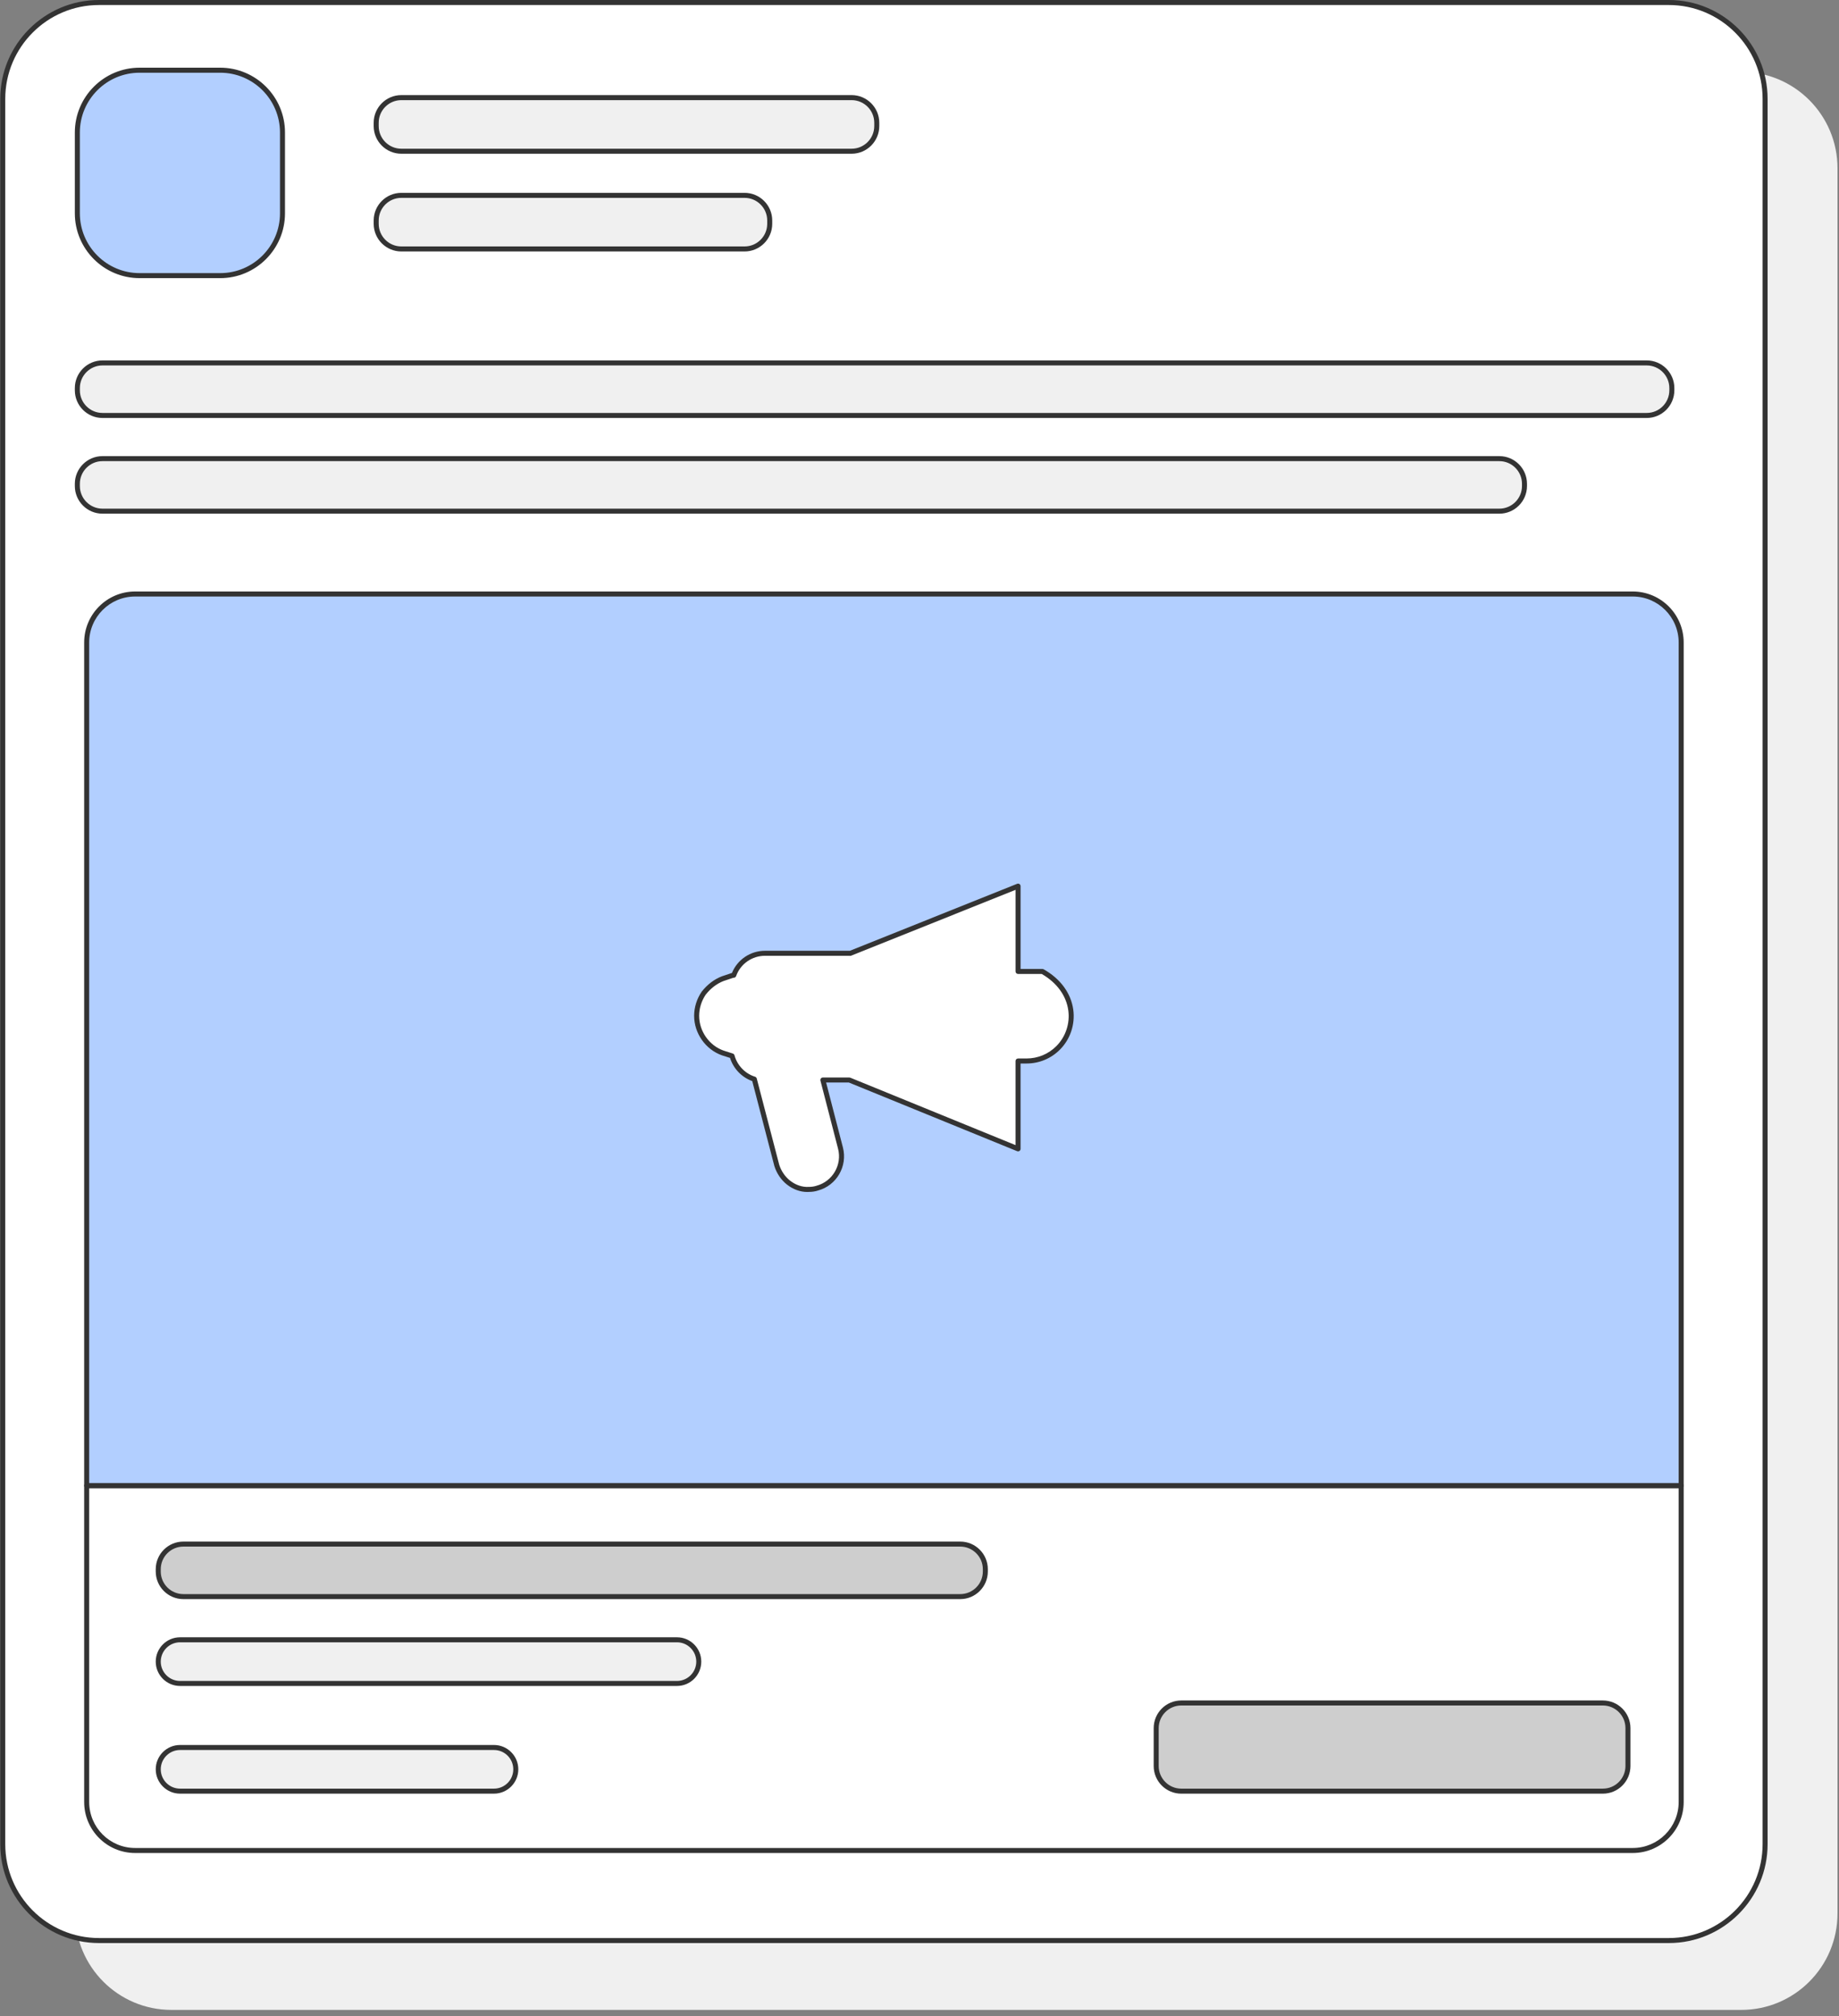 <svg viewBox="0 0 125 137" fill="none" xmlns="http://www.w3.org/2000/svg">
<rect x="0" y="0" width="125" height="137" fill="#808080" stroke="none"/>
<path d="M118.357 136.586H11.65C8.037 136.586 5.108 133.654 5.108 130.036V11.433C5.108 7.816 8.037 4.884 11.65 4.884H118.357C121.97 4.884 124.898 7.816 124.898 11.433V130.036C124.898 133.654 121.969 136.586 118.357 136.586Z" fill="#F0F0F0"/>
<path d="M113.435 131.873H6.729C3.116 131.873 0.187 128.941 0.187 125.324V6.72C0.187 3.103 3.116 0.171 6.729 0.171H113.435C117.048 0.171 119.977 3.103 119.977 6.72V125.324C119.977 128.941 117.048 131.873 113.435 131.873Z" fill="white"/>
<path d="M113.435 132.043H6.729C3.028 132.043 0.017 129.028 0.017 125.323V6.72C0.017 3.015 3.028 0 6.729 0H113.435C117.136 0 120.147 3.015 120.147 6.72V125.323C120.147 129.028 117.136 132.043 113.435 132.043ZM6.729 0.341C3.215 0.341 0.357 3.203 0.357 6.72V125.323C0.357 128.84 3.216 131.702 6.729 131.702H113.435C116.948 131.702 119.807 128.84 119.807 125.323V6.72C119.807 3.203 116.948 0.341 113.435 0.341H6.729Z" fill="#333333"/>
<path d="M14.971 18.731H9.489C7.152 18.731 5.258 16.835 5.258 14.496V9.007C5.258 6.668 7.152 4.771 9.489 4.771H14.972C17.308 4.771 19.202 6.668 19.202 9.007V14.496C19.202 16.835 17.308 18.731 14.971 18.731Z" fill="#B2CFFF"/>
<path d="M14.97 18.901H9.488C7.061 18.901 5.087 16.925 5.087 14.495V9.006C5.087 6.577 7.061 4.6 9.488 4.6H14.97C17.397 4.6 19.371 6.577 19.371 9.006V14.495C19.371 16.925 17.397 18.901 14.97 18.901ZM9.488 4.942C7.249 4.942 5.428 6.765 5.428 9.006V14.495C5.428 16.737 7.249 18.56 9.488 18.56H14.97C17.209 18.56 19.031 16.737 19.031 14.495V9.006C19.031 6.765 17.209 4.942 14.97 4.942H9.488Z" fill="#333333"/>
<path d="M57.887 10.277H27.278C26.335 10.277 25.57 9.511 25.57 8.567V8.345C25.57 7.4 26.335 6.635 27.278 6.635H57.887C58.831 6.635 59.595 7.4 59.595 8.345V8.567C59.595 9.511 58.831 10.277 57.887 10.277Z" fill="#F0F0F0"/>
<path d="M57.887 10.447H27.278C26.242 10.447 25.4 9.603 25.4 8.566V8.344C25.4 7.307 26.242 6.463 27.278 6.463H57.887C58.923 6.463 59.766 7.307 59.766 8.344V8.566C59.766 9.603 58.923 10.447 57.887 10.447ZM27.278 6.805C26.43 6.805 25.741 7.495 25.741 8.344V8.566C25.741 9.415 26.43 10.106 27.278 10.106H57.887C58.735 10.106 59.425 9.415 59.425 8.566V8.344C59.425 7.495 58.735 6.805 57.887 6.805H27.278Z" fill="#333333"/>
<path d="M50.612 16.918H27.279C26.335 16.918 25.571 16.152 25.571 15.208V14.986C25.571 14.041 26.335 13.276 27.279 13.276H50.612C51.555 13.276 52.32 14.042 52.32 14.986V15.208C52.32 16.152 51.555 16.918 50.612 16.918Z" fill="#F0F0F0"/>
<path d="M50.611 17.088H27.278C26.242 17.088 25.4 16.244 25.4 15.208V14.985C25.4 13.949 26.242 13.105 27.278 13.105H50.611C51.647 13.105 52.49 13.949 52.49 14.985V15.208C52.49 16.245 51.647 17.088 50.611 17.088ZM27.278 13.446C26.43 13.446 25.741 14.137 25.741 14.985V15.208C25.741 16.057 26.43 16.747 27.278 16.747H50.611C51.459 16.747 52.149 16.057 52.149 15.208V14.985C52.149 14.137 51.459 13.446 50.611 13.446H27.278Z" fill="#333333"/>
<path d="M111.932 28.233H6.966C6.023 28.233 5.258 27.468 5.258 26.523V26.374C5.258 25.43 6.023 24.664 6.966 24.664H111.932C112.875 24.664 113.64 25.43 113.64 26.374V26.523C113.64 27.468 112.875 28.233 111.932 28.233Z" fill="#F0F0F0"/>
<path d="M111.931 28.404H6.965C5.929 28.404 5.087 27.56 5.087 26.523V26.373C5.087 25.337 5.929 24.493 6.965 24.493H111.931C112.966 24.493 113.809 25.337 113.809 26.373V26.523C113.809 27.56 112.966 28.404 111.931 28.404ZM6.965 24.834C6.117 24.834 5.428 25.525 5.428 26.374V26.523C5.428 27.372 6.117 28.062 6.965 28.062H111.931C112.779 28.062 113.468 27.372 113.468 26.523V26.374C113.468 25.525 112.778 24.834 111.931 24.834H6.965Z" fill="#333333"/>
<path d="M101.915 34.738H6.966C6.023 34.738 5.258 33.972 5.258 33.028V32.878C5.258 31.934 6.023 31.168 6.966 31.168H101.915C102.858 31.168 103.623 31.934 103.623 32.878V33.028C103.623 33.972 102.858 34.738 101.915 34.738Z" fill="#F0F0F0"/>
<path d="M101.914 34.907H6.965C5.929 34.907 5.087 34.064 5.087 33.027V32.878C5.087 31.841 5.929 30.997 6.965 30.997H101.914C102.95 30.997 103.792 31.841 103.792 32.878V33.027C103.792 34.064 102.95 34.907 101.914 34.907ZM6.965 31.338C6.117 31.338 5.428 32.029 5.428 32.878V33.027C5.428 33.876 6.117 34.566 6.965 34.566H101.914C102.762 34.566 103.452 33.876 103.452 33.027V32.878C103.452 32.029 102.762 31.338 101.914 31.338H6.965Z" fill="#333333"/>
<path d="M110.982 125.923H9.182C7.274 125.923 5.721 124.369 5.721 122.458V100.956C5.721 100.861 5.797 100.785 5.892 100.785H114.272C114.367 100.785 114.443 100.861 114.443 100.956V122.458C114.443 124.369 112.89 125.923 110.982 125.923ZM6.062 101.126V122.458C6.062 124.181 7.461 125.582 9.182 125.582H110.982C112.703 125.582 114.102 124.181 114.102 122.458V101.126H6.062Z" fill="#333333"/>
<path d="M114.273 43.661V100.956H5.892V43.661C5.892 41.842 7.365 40.367 9.182 40.367H110.982C112.8 40.367 114.273 41.842 114.273 43.661Z" fill="#B2CFFF"/>
<path d="M114.272 101.126H5.892C5.797 101.126 5.721 101.05 5.721 100.956V43.661C5.721 41.75 7.274 40.196 9.182 40.196H110.982C112.89 40.196 114.443 41.75 114.443 43.661V100.956C114.443 101.05 114.366 101.126 114.272 101.126ZM6.062 100.785H114.102V43.661C114.102 41.939 112.703 40.537 110.982 40.537H9.182C7.461 40.537 6.062 41.939 6.062 43.661V100.785V100.785Z" fill="#333333"/>
<path d="M65.27 108.5H12.463C11.521 108.5 10.757 107.736 10.757 106.793V106.638C10.757 105.695 11.521 104.931 12.463 104.931H65.27C66.212 104.931 66.976 105.695 66.976 106.638V106.793C66.976 107.736 66.212 108.5 65.27 108.5Z" fill="#CECECE"/>
<path d="M65.27 108.67H12.462C11.428 108.67 10.586 107.828 10.586 106.792V106.637C10.586 105.602 11.428 104.76 12.462 104.76H65.27C66.304 104.76 67.145 105.602 67.145 106.637V106.792C67.145 107.828 66.304 108.67 65.27 108.67ZM12.462 105.101C11.616 105.101 10.927 105.79 10.927 106.637V106.792C10.927 107.64 11.616 108.329 12.462 108.329H65.27C66.116 108.329 66.805 107.64 66.805 106.792V106.637C66.805 105.79 66.116 105.101 65.27 105.101H12.462Z" fill="#333333"/>
<path d="M108.95 121.72H80.294C79.352 121.72 78.589 120.956 78.589 120.013V117.436C78.589 116.493 79.352 115.729 80.294 115.729H108.95C109.892 115.729 110.656 116.493 110.656 117.436V120.013C110.656 120.956 109.892 121.72 108.95 121.72Z" fill="#CECECE"/>
<path d="M108.95 121.891H80.293C79.259 121.891 78.418 121.048 78.418 120.013V117.436C78.418 116.4 79.259 115.558 80.293 115.558H108.95C109.984 115.558 110.825 116.4 110.825 117.436V120.013C110.825 121.048 109.984 121.891 108.95 121.891ZM80.293 115.899C79.447 115.899 78.759 116.588 78.759 117.436V120.013C78.759 120.86 79.447 121.549 80.293 121.549H108.95C109.796 121.549 110.485 120.86 110.485 120.013V117.436C110.485 116.588 109.796 115.899 108.95 115.899H80.293Z" fill="#333333"/>
<path d="M46.016 114.401H12.239C11.421 114.401 10.757 113.737 10.757 112.918C10.757 112.099 11.421 111.434 12.239 111.434H46.016C46.834 111.434 47.498 112.099 47.498 112.918C47.498 113.737 46.834 114.401 46.016 114.401Z" fill="#F0F0F0"/>
<path d="M46.015 114.572H12.239C11.328 114.572 10.586 113.83 10.586 112.918C10.586 112.006 11.328 111.264 12.239 111.264H46.015C46.926 111.264 47.667 112.006 47.667 112.918C47.667 113.83 46.926 114.572 46.015 114.572ZM12.239 111.605C11.515 111.605 10.927 112.194 10.927 112.918C10.927 113.642 11.515 114.231 12.239 114.231H46.015C46.738 114.231 47.327 113.642 47.327 112.918C47.327 112.194 46.738 111.605 46.015 111.605H12.239Z" fill="#333333"/>
<path d="M33.578 121.72H12.239C11.421 121.72 10.757 121.056 10.757 120.237C10.757 119.418 11.421 118.753 12.239 118.753H33.578C34.397 118.753 35.06 119.418 35.06 120.237C35.06 121.056 34.397 121.72 33.578 121.72Z" fill="#F0F0F0"/>
<path d="M33.578 121.89H12.239C11.328 121.89 10.586 121.148 10.586 120.236C10.586 119.324 11.328 118.583 12.239 118.583H33.578C34.489 118.583 35.23 119.324 35.23 120.236C35.23 121.148 34.489 121.89 33.578 121.89ZM12.239 118.924C11.515 118.924 10.927 119.513 10.927 120.236C10.927 120.96 11.515 121.549 12.239 121.549H33.578C34.301 121.549 34.889 120.96 34.889 120.236C34.889 119.513 34.301 118.924 33.578 118.924H12.239Z" fill="#333333"/>
<path d="M70.846 66.017H69.2V65.96V60.218L57.788 64.788V64.783H51.997C51.051 64.783 50.191 65.385 49.875 66.275H49.818L49.13 66.505C48.614 66.706 48.184 67.05 47.84 67.481C47.524 67.94 47.352 68.486 47.352 69.031C47.352 70.15 48.069 71.184 49.13 71.557L49.761 71.758C49.961 72.502 50.531 73.103 51.273 73.334L52.8 79.192C52.943 79.652 53.23 80.082 53.602 80.369C54.004 80.685 54.491 80.858 54.979 80.829C55.179 80.829 55.38 80.8 55.552 80.743C56.728 80.427 57.444 79.221 57.129 78.016L55.933 73.394H57.731L69.2 78.073V72.102H69.773C70.576 72.102 71.35 71.787 71.924 71.213C73.288 69.846 73.191 67.342 70.86 66.021C70.856 66.018 70.851 66.017 70.846 66.017Z" fill="white"/>
<path d="M54.865 81.002C54.393 81.002 53.909 80.827 53.496 80.503C53.106 80.202 52.792 79.743 52.636 79.243L51.131 73.466C50.415 73.211 49.849 72.62 49.622 71.892L49.078 71.719C47.959 71.326 47.181 70.221 47.181 69.03C47.181 68.454 47.365 67.869 47.699 67.384C48.089 66.894 48.547 66.548 49.068 66.346L49.753 66.117C50.12 65.212 51.008 64.611 51.996 64.611H57.77L69.136 60.06C69.188 60.039 69.248 60.045 69.295 60.077C69.341 60.109 69.37 60.161 69.37 60.218V65.846H70.845C70.875 65.846 70.918 65.857 70.944 65.872C72.086 66.519 72.8 67.496 72.953 68.621C73.087 69.614 72.748 70.628 72.043 71.332C71.438 71.938 70.632 72.272 69.773 72.272H69.369V78.072C69.369 78.129 69.341 78.182 69.294 78.214C69.247 78.245 69.187 78.251 69.135 78.23L57.697 73.564H56.153L57.293 77.972C57.627 79.249 56.866 80.565 55.595 80.906C55.419 80.965 55.203 80.998 54.978 80.998C54.94 81.001 54.903 81.002 54.865 81.002ZM49.845 66.445L49.183 66.666C48.727 66.844 48.317 67.154 47.972 67.587C47.684 68.007 47.522 68.523 47.522 69.03C47.522 70.078 48.206 71.051 49.185 71.395L49.811 71.595C49.866 71.612 49.909 71.657 49.924 71.713C50.109 72.401 50.645 72.96 51.323 73.171C51.379 73.188 51.422 73.234 51.437 73.291L52.964 79.149C53.097 79.575 53.368 79.974 53.705 80.233C54.086 80.533 54.535 80.682 54.968 80.658C55.166 80.657 55.346 80.63 55.497 80.58C56.597 80.284 57.25 79.154 56.963 78.058L55.767 73.436C55.754 73.385 55.766 73.331 55.798 73.289C55.83 73.247 55.88 73.223 55.932 73.223H57.73C57.752 73.223 57.774 73.227 57.795 73.235L69.028 77.819V72.102C69.028 72.007 69.105 71.931 69.199 71.931H69.772C70.54 71.931 71.261 71.633 71.802 71.091C72.431 70.461 72.735 69.555 72.615 68.667C72.478 67.66 71.837 66.781 70.808 66.187H69.199C69.105 66.187 69.029 66.11 69.029 66.016V60.47L57.851 64.946C57.816 64.96 57.779 64.962 57.744 64.952H51.996C51.116 64.952 50.327 65.506 50.035 66.331C50.011 66.399 49.947 66.445 49.875 66.445H49.845V66.445Z" fill="#333333"/>
</svg>
